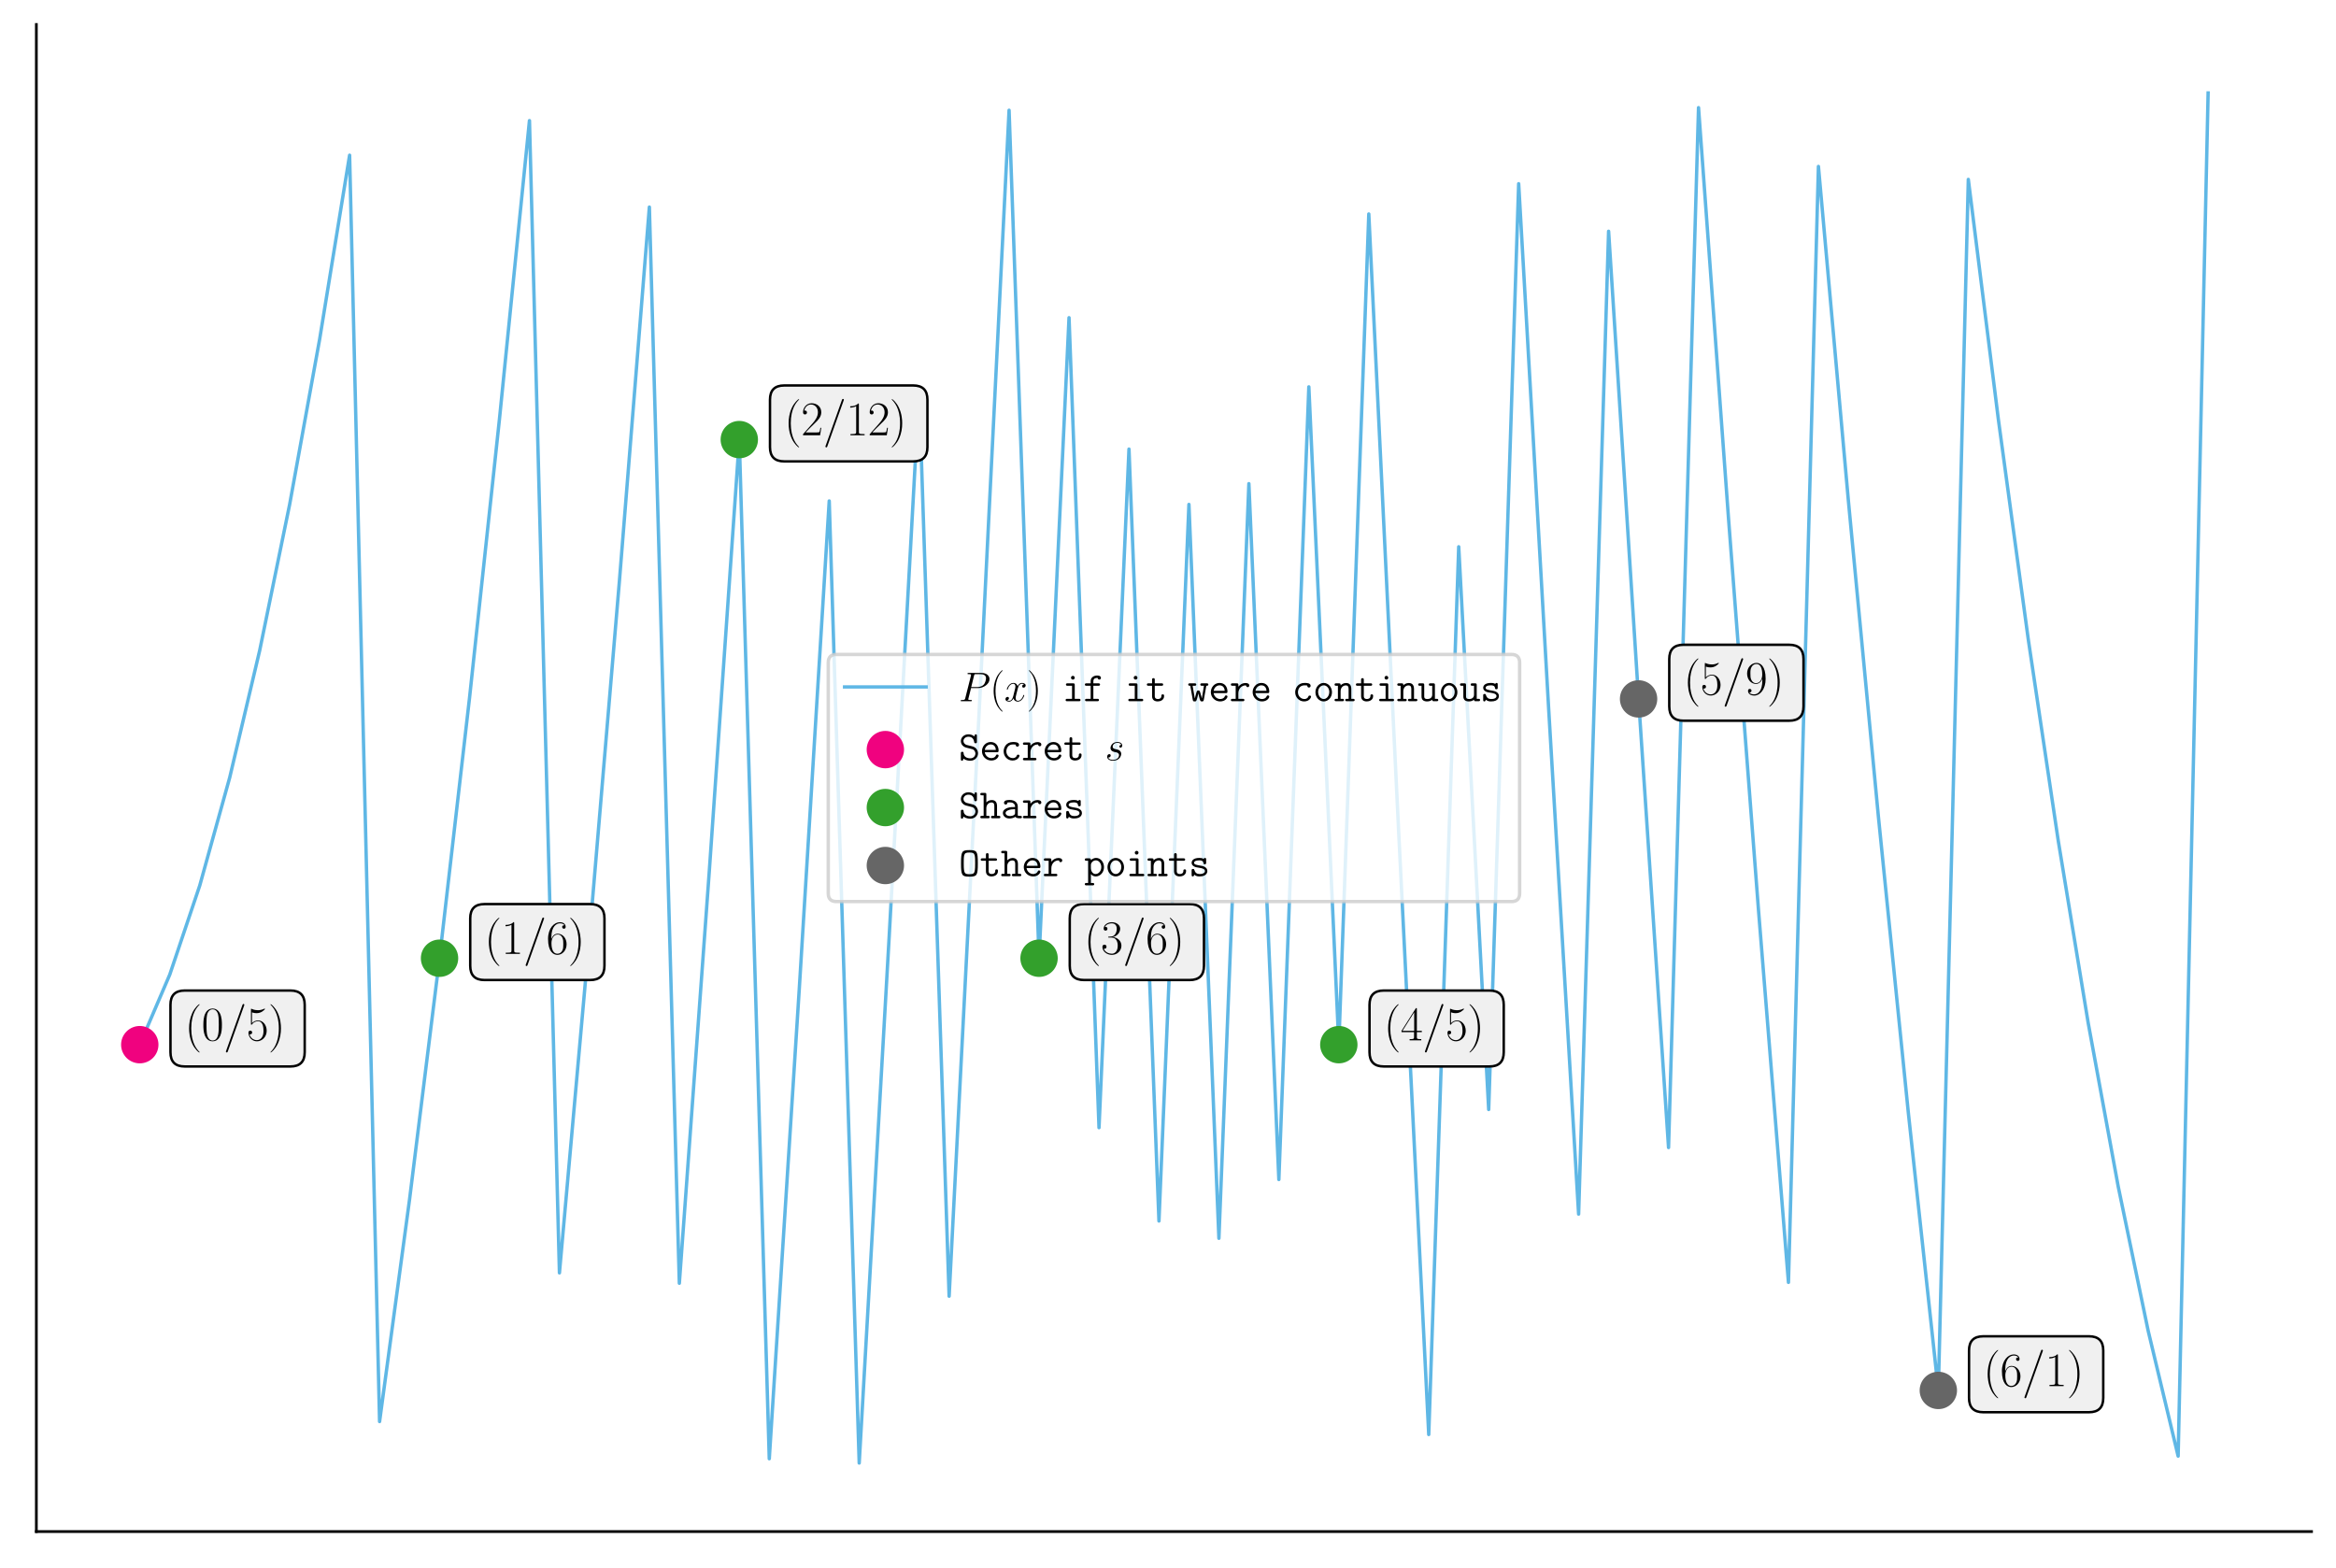 <?xml version="1.0" encoding="utf-8" standalone="no"?>
<!DOCTYPE svg PUBLIC "-//W3C//DTD SVG 1.1//EN"
  "http://www.w3.org/Graphics/SVG/1.1/DTD/svg11.dtd">
<svg height="461.42pt" version="1.1" viewBox="0 0 687.5 461.42" width="687.5pt" xmlns="http://www.w3.org/2000/svg" xmlns:xlink="http://www.w3.org/1999/xlink">
 <defs>
  <style type="text/css">*{stroke-linecap:butt;stroke-linejoin:round;}</style>
 </defs>
 <g id="figure_1">
  <g id="patch_1">
   <path d="M 0 461.42 
L 687.5 461.42 
L 687.5 0 
L 0 0 
z
" style="fill:#ffffff;"/>
  </g>
  <g id="axes_1">
   <g id="patch_2">
    <path d="M 10.7 450.72 
L 680.3 450.72 
L 680.3 7.2 
L 10.7 7.2 
z
" style="fill:#ffffff;"/>
   </g>
   <g id="line2d_1">
    <path clip-path="url(#pa3c0cb3173)" d="M 41.136 307.438 
L 49.958 286.833 
L 58.781 260.631 
L 67.603 228.833 
L 76.425 191.438 
L 85.247 148.447 
L 94.069 99.86 
L 102.891 45.676 
L 111.713 418.35 
L 120.536 352.973 
L 129.358 281.999 
L 138.18 205.429 
L 147.002 123.263 
L 155.824 35.5 
L 164.646 374.595 
L 173.468 275.64 
L 182.291 171.087 
L 191.113 60.939 
L 199.935 377.648 
L 208.757 256.306 
L 217.579 129.368 
L 226.401 429.288 
L 235.223 291.157 
L 244.045 147.43 
L 252.868 430.56 
L 261.69 275.64 
L 270.512 115.123 
L 279.334 381.464 
L 288.156 209.754 
L 296.978 32.448 
L 305.8 281.999 
L 314.623 93.5 
L 323.445 331.859 
L 332.267 132.167 
L 341.089 359.332 
L 349.911 148.447 
L 358.733 364.42 
L 367.555 142.342 
L 376.377 347.122 
L 385.2 113.851 
L 394.022 307.438 
L 402.844 62.974 
L 411.666 245.368 
L 420.488 422.165 
L 429.31 160.912 
L 438.132 326.517 
L 446.955 54.07 
L 455.777 208.482 
L 464.599 357.297 
L 473.421 68.062 
L 482.243 205.684 
L 491.065 337.71 
L 499.887 31.685 
L 508.709 152.517 
L 517.532 267.754 
L 526.354 377.394 
L 535.176 48.983 
L 543.998 147.43 
L 552.82 240.28 
L 561.642 327.534 
L 570.464 409.192 
L 579.287 52.798 
L 588.109 123.263 
L 596.931 188.131 
L 605.753 247.403 
L 614.575 301.078 
L 623.397 349.157 
L 632.219 391.639 
L 641.042 428.525 
L 649.864 27.36 
" style="fill:none;stroke:#5fb7e5;stroke-linecap:square;"/>
   </g>
   <g id="PathCollection_1">
    <defs>
     <path d="M 0 5 
C 1.326 5 2.598 4.473 3.536 3.536 
C 4.473 2.598 5 1.326 5 0 
C 5 -1.326 4.473 -2.598 3.536 -3.536 
C 2.598 -4.473 1.326 -5 0 -5 
C -1.326 -5 -2.598 -4.473 -3.536 -3.536 
C -4.473 -2.598 -5 -1.326 -5 0 
C -5 1.326 -4.473 2.598 -3.536 3.536 
C -2.598 4.473 -1.326 5 0 5 
z
" id="ma6eb4cbd48" style="stroke:#f0027f;"/>
    </defs>
    <g clip-path="url(#pa3c0cb3173)">
     <use style="fill:#f0027f;stroke:#f0027f;" x="41.136" xlink:href="#ma6eb4cbd48" y="307.438"/>
    </g>
   </g>
   <g id="PathCollection_2">
    <defs>
     <path d="M 0 5 
C 1.326 5 2.598 4.473 3.536 3.536 
C 4.473 2.598 5 1.326 5 -0 
C 5 -1.326 4.473 -2.598 3.536 -3.536 
C 2.598 -4.473 1.326 -5 0 -5 
C -1.326 -5 -2.598 -4.473 -3.536 -3.536 
C -4.473 -2.598 -5 -1.326 -5 0 
C -5 1.326 -4.473 2.598 -3.536 3.536 
C -2.598 4.473 -1.326 5 0 5 
z
" id="C0_0_cb211b935e"/>
    </defs>
    <g clip-path="url(#pa3c0cb3173)">
     <use style="fill:#33a02c;stroke:#33a02c;" x="129.358" xlink:href="#C0_0_cb211b935e" y="281.999"/>
    </g>
    <g clip-path="url(#pa3c0cb3173)">
     <use style="fill:#33a02c;stroke:#33a02c;" x="217.579" xlink:href="#C0_0_cb211b935e" y="129.368"/>
    </g>
    <g clip-path="url(#pa3c0cb3173)">
     <use style="fill:#33a02c;stroke:#33a02c;" x="305.8" xlink:href="#C0_0_cb211b935e" y="281.999"/>
    </g>
    <g clip-path="url(#pa3c0cb3173)">
     <use style="fill:#33a02c;stroke:#33a02c;" x="394.022" xlink:href="#C0_0_cb211b935e" y="307.438"/>
    </g>
    <g clip-path="url(#pa3c0cb3173)">
     <use style="fill:#666666;stroke:#666666;" x="482.243" xlink:href="#C0_0_cb211b935e" y="205.684"/>
    </g>
   </g>
   <g id="PathCollection_3">
    <defs>
     <path d="M 0 5 
C 1.326 5 2.598 4.473 3.536 3.536 
C 4.473 2.598 5 1.326 5 0 
C 5 -1.326 4.473 -2.598 3.536 -3.536 
C 2.598 -4.473 1.326 -5 0 -5 
C -1.326 -5 -2.598 -4.473 -3.536 -3.536 
C -4.473 -2.598 -5 -1.326 -5 0 
C -5 1.326 -4.473 2.598 -3.536 3.536 
C -2.598 4.473 -1.326 5 0 5 
z
" id="mb3e8ec9482" style="stroke:#666666;"/>
    </defs>
    <g clip-path="url(#pa3c0cb3173)">
     <use style="fill:#666666;stroke:#666666;" x="570.464" xlink:href="#mb3e8ec9482" y="409.192"/>
    </g>
   </g>
   <g id="patch_3">
    <path d="M 10.7 450.72 
L 10.7 7.2 
" style="fill:none;stroke:#000000;stroke-linecap:square;stroke-linejoin:miter;stroke-width:0.8;"/>
   </g>
   <g id="patch_4">
    <path d="M 10.7 450.72 
L 680.3 450.72 
" style="fill:none;stroke:#000000;stroke-linecap:square;stroke-linejoin:miter;stroke-width:0.8;"/>
   </g>
   <g id="text_1">
    <g id="patch_5">
     <path d="M 54.37 313.853 
L 85.477 313.853 
Q 89.677 313.853 89.677 309.653 
L 89.677 295.705 
Q 89.677 291.505 85.477 291.505 
L 54.37 291.505 
Q 50.17 291.505 50.17 295.705 
L 50.17 309.653 
Q 50.17 313.853 54.37 313.853 
z
" style="fill:#f0f0f0;stroke:#000000;stroke-linejoin:miter;stroke-width:0.72;"/>
    </g>
    <!-- $(0/5)$ -->
    <g transform="translate(54.37 306.166)scale(0.14 -0.14)">
     <defs>
      <path d="M 1958 -1561 
C 1958 -1555 1958 -1542 1939 -1523 
C 1645 -1224 858 -407 858 1581 
C 858 3569 1632 4379 1946 4697 
C 1946 4704 1958 4717 1958 4736 
C 1958 4755 1939 4768 1914 4768 
C 1843 4768 1299 4296 986 3594 
C 666 2887 576 2199 576 1588 
C 576 1128 621 351 1005 -471 
C 1312 -1135 1837 -1600 1914 -1600 
C 1946 -1600 1958 -1587 1958 -1561 
z
" id="CMR17-28" transform="scale(0.016)"/>
      <path d="M 2688 2025 
C 2688 2416 2682 3080 2413 3591 
C 2176 4039 1798 4198 1466 4198 
C 1158 4198 768 4058 525 3597 
C 269 3118 243 2524 243 2025 
C 243 1661 250 1106 448 619 
C 723 -39 1216 -128 1466 -128 
C 1760 -128 2208 -7 2470 600 
C 2662 1042 2688 1559 2688 2025 
z
M 1466 -26 
C 1056 -26 813 325 723 812 
C 653 1188 653 1738 653 2096 
C 653 2588 653 2997 736 3387 
C 858 3929 1216 4096 1466 4096 
C 1728 4096 2067 3923 2189 3400 
C 2272 3036 2278 2607 2278 2096 
C 2278 1680 2278 1169 2202 792 
C 2067 95 1690 -26 1466 -26 
z
" id="CMR17-30" transform="scale(0.016)"/>
      <path d="M 2746 4562 
C 2746 4569 2784 4666 2784 4678 
C 2784 4755 2720 4800 2669 4800 
C 2637 4800 2579 4800 2528 4659 
L 384 -1363 
C 384 -1370 346 -1465 346 -1478 
C 346 -1555 410 -1600 461 -1600 
C 499 -1600 557 -1593 602 -1459 
L 2746 4562 
z
" id="CMMI12-3d" transform="scale(0.016)"/>
      <path d="M 730 3692 
C 794 3666 1056 3584 1325 3584 
C 1920 3584 2246 3911 2432 4100 
C 2432 4157 2432 4192 2394 4192 
C 2387 4192 2374 4192 2323 4163 
C 2099 4058 1837 3973 1517 3973 
C 1325 3973 1037 3999 723 4139 
C 653 4171 640 4171 634 4171 
C 602 4171 595 4164 595 4037 
L 595 2203 
C 595 2089 595 2057 659 2057 
C 691 2057 704 2070 736 2114 
C 941 2401 1222 2522 1542 2522 
C 1766 2522 2246 2382 2246 1289 
C 2246 1085 2246 715 2054 421 
C 1894 159 1645 25 1370 25 
C 947 25 518 320 403 814 
C 429 807 480 795 506 795 
C 589 795 749 840 749 1038 
C 749 1210 627 1280 506 1280 
C 358 1280 262 1190 262 1011 
C 262 454 704 -128 1382 -128 
C 2042 -128 2669 440 2669 1264 
C 2669 2030 2170 2624 1549 2624 
C 1222 2624 947 2503 730 2274 
L 730 3692 
z
" id="CMR17-35" transform="scale(0.016)"/>
      <path d="M 1683 1581 
C 1683 2040 1638 2817 1254 3639 
C 947 4303 422 4768 346 4768 
C 326 4768 301 4761 301 4729 
C 301 4717 307 4710 314 4697 
C 621 4378 1402 3568 1402 1584 
C 1402 -407 627 -1217 314 -1537 
C 307 -1549 301 -1556 301 -1568 
C 301 -1600 326 -1600 346 -1600 
C 416 -1600 960 -1128 1274 -426 
C 1594 281 1683 969 1683 1581 
z
" id="CMR17-29" transform="scale(0.016)"/>
     </defs>
     <use transform="scale(0.996)" xlink:href="#CMR17-28"/>
     <use transform="translate(35.281 0)scale(0.996)" xlink:href="#CMR17-30"/>
     <use transform="translate(80.971 0)scale(0.996)" xlink:href="#CMMI12-3d"/>
     <use transform="translate(129.746 0)scale(0.996)" xlink:href="#CMR17-35"/>
     <use transform="translate(175.437 0)scale(0.996)" xlink:href="#CMR17-29"/>
    </g>
   </g>
   <g id="text_2">
    <g id="patch_6">
     <path d="M 142.591 288.414 
L 173.698 288.414 
Q 177.898 288.414 177.898 284.214 
L 177.898 270.267 
Q 177.898 266.067 173.698 266.067 
L 142.591 266.067 
Q 138.391 266.067 138.391 270.267 
L 138.391 284.214 
Q 138.391 288.414 142.591 288.414 
z
" style="fill:#f0f0f0;stroke:#000000;stroke-linejoin:miter;stroke-width:0.72;"/>
    </g>
    <!-- $(1/6)$ -->
    <g transform="translate(142.591 280.727)scale(0.14 -0.14)">
     <defs>
      <path d="M 1702 4058 
C 1702 4192 1696 4192 1606 4192 
C 1357 3916 979 3827 621 3827 
C 602 3827 570 3827 563 3808 
C 557 3795 557 3782 557 3648 
C 755 3648 1088 3686 1344 3839 
L 1344 461 
C 1344 236 1331 160 781 160 
L 589 160 
L 589 0 
C 896 0 1216 0 1523 0 
C 1830 0 2150 0 2458 0 
L 2458 160 
L 2266 160 
C 1715 160 1702 230 1702 458 
L 1702 4058 
z
" id="CMR17-31" transform="scale(0.016)"/>
      <path d="M 678 2176 
C 678 3690 1395 4032 1811 4032 
C 1946 4032 2272 4009 2400 3776 
C 2298 3776 2106 3776 2106 3553 
C 2106 3381 2246 3323 2336 3323 
C 2394 3323 2566 3348 2566 3560 
C 2566 3954 2246 4179 1805 4179 
C 1043 4179 243 3390 243 1984 
C 243 253 966 -128 1478 -128 
C 2099 -128 2688 427 2688 1283 
C 2688 2081 2170 2662 1517 2662 
C 1126 2662 838 2407 678 1960 
L 678 2176 
z
M 1478 25 
C 691 25 691 1200 691 1436 
C 691 1896 909 2560 1504 2560 
C 1613 2560 1926 2560 2138 2120 
C 2253 1870 2253 1609 2253 1289 
C 2253 944 2253 690 2118 434 
C 1978 171 1773 25 1478 25 
z
" id="CMR17-36" transform="scale(0.016)"/>
     </defs>
     <use transform="scale(0.996)" xlink:href="#CMR17-28"/>
     <use transform="translate(35.281 0)scale(0.996)" xlink:href="#CMR17-31"/>
     <use transform="translate(80.971 0)scale(0.996)" xlink:href="#CMMI12-3d"/>
     <use transform="translate(129.746 0)scale(0.996)" xlink:href="#CMR17-36"/>
     <use transform="translate(175.437 0)scale(0.996)" xlink:href="#CMR17-29"/>
    </g>
   </g>
   <g id="text_3">
    <g id="patch_7">
     <path d="M 230.812 135.783 
L 268.748 135.783 
Q 272.948 135.783 272.948 131.583 
L 272.948 117.636 
Q 272.948 113.436 268.748 113.436 
L 230.812 113.436 
Q 226.612 113.436 226.612 117.636 
L 226.612 131.583 
Q 226.612 135.783 230.812 135.783 
z
" style="fill:#f0f0f0;stroke:#000000;stroke-linejoin:miter;stroke-width:0.72;"/>
    </g>
    <!-- $(2/12)$ -->
    <g transform="translate(230.812 128.096)scale(0.14 -0.14)">
     <defs>
      <path d="M 2669 989 
L 2554 989 
C 2490 536 2438 459 2413 420 
C 2381 369 1920 369 1830 369 
L 602 369 
C 832 619 1280 1072 1824 1597 
C 2214 1967 2669 2402 2669 3035 
C 2669 3790 2067 4224 1395 4224 
C 691 4224 262 3604 262 3030 
C 262 2780 448 2748 525 2748 
C 589 2748 781 2787 781 3010 
C 781 3207 614 3264 525 3264 
C 486 3264 448 3258 422 3245 
C 544 3790 915 4058 1306 4058 
C 1862 4058 2227 3617 2227 3035 
C 2227 2479 1901 2000 1536 1584 
L 262 146 
L 262 0 
L 2515 0 
L 2669 989 
z
" id="CMR17-32" transform="scale(0.016)"/>
     </defs>
     <use transform="scale(0.996)" xlink:href="#CMR17-28"/>
     <use transform="translate(35.281 0)scale(0.996)" xlink:href="#CMR17-32"/>
     <use transform="translate(80.971 0)scale(0.996)" xlink:href="#CMMI12-3d"/>
     <use transform="translate(129.746 0)scale(0.996)" xlink:href="#CMR17-31"/>
     <use transform="translate(175.437 0)scale(0.996)" xlink:href="#CMR17-32"/>
     <use transform="translate(221.127 0)scale(0.996)" xlink:href="#CMR17-29"/>
    </g>
   </g>
   <g id="text_4">
    <g id="patch_8">
     <path d="M 319.034 288.414 
L 350.141 288.414 
Q 354.341 288.414 354.341 284.214 
L 354.341 270.267 
Q 354.341 266.067 350.141 266.067 
L 319.034 266.067 
Q 314.834 266.067 314.834 270.267 
L 314.834 284.214 
Q 314.834 288.414 319.034 288.414 
z
" style="fill:#f0f0f0;stroke:#000000;stroke-linejoin:miter;stroke-width:0.72;"/>
    </g>
    <!-- $(3/6)$ -->
    <g transform="translate(319.034 280.727)scale(0.14 -0.14)">
     <defs>
      <path d="M 1414 2157 
C 1984 2157 2234 1662 2234 1090 
C 2234 320 1824 25 1453 25 
C 1114 25 563 194 390 693 
C 422 680 454 680 486 680 
C 640 680 755 782 755 948 
C 755 1133 614 1216 486 1216 
C 378 1216 211 1165 211 926 
C 211 335 787 -128 1466 -128 
C 2176 -128 2720 430 2720 1085 
C 2720 1707 2208 2157 1600 2227 
C 2086 2328 2554 2756 2554 3329 
C 2554 3820 2048 4179 1472 4179 
C 890 4179 378 3829 378 3329 
C 378 3110 544 3072 627 3072 
C 762 3072 877 3155 877 3321 
C 877 3486 762 3569 627 3569 
C 602 3569 570 3569 544 3557 
C 730 3959 1235 4032 1459 4032 
C 1683 4032 2106 3925 2106 3320 
C 2106 3143 2080 2828 1862 2550 
C 1670 2304 1453 2304 1242 2284 
C 1210 2284 1062 2269 1037 2269 
C 992 2263 966 2257 966 2208 
C 966 2163 973 2157 1101 2157 
L 1414 2157 
z
" id="CMR17-33" transform="scale(0.016)"/>
     </defs>
     <use transform="scale(0.996)" xlink:href="#CMR17-28"/>
     <use transform="translate(35.281 0)scale(0.996)" xlink:href="#CMR17-33"/>
     <use transform="translate(80.971 0)scale(0.996)" xlink:href="#CMMI12-3d"/>
     <use transform="translate(129.746 0)scale(0.996)" xlink:href="#CMR17-36"/>
     <use transform="translate(175.437 0)scale(0.996)" xlink:href="#CMR17-29"/>
    </g>
   </g>
   <g id="text_5">
    <g id="patch_9">
     <path d="M 407.255 313.853 
L 438.363 313.853 
Q 442.562 313.853 442.562 309.653 
L 442.562 295.705 
Q 442.562 291.505 438.363 291.505 
L 407.255 291.505 
Q 403.055 291.505 403.055 295.705 
L 403.055 309.653 
Q 403.055 313.853 407.255 313.853 
z
" style="fill:#f0f0f0;stroke:#000000;stroke-linejoin:miter;stroke-width:0.72;"/>
    </g>
    <!-- $(4/5)$ -->
    <g transform="translate(407.255 306.166)scale(0.14 -0.14)">
     <defs>
      <path d="M 2150 4122 
C 2150 4256 2144 4256 2029 4256 
L 128 1254 
L 128 1088 
L 1779 1088 
L 1779 457 
C 1779 224 1766 160 1318 160 
L 1197 160 
L 1197 0 
C 1402 0 1747 0 1965 0 
C 2182 0 2528 0 2733 0 
L 2733 160 
L 2611 160 
C 2163 160 2150 224 2150 457 
L 2150 1088 
L 2803 1088 
L 2803 1254 
L 2150 1254 
L 2150 4122 
z
M 1798 3703 
L 1798 1254 
L 256 1254 
L 1798 3703 
z
" id="CMR17-34" transform="scale(0.016)"/>
     </defs>
     <use transform="scale(0.996)" xlink:href="#CMR17-28"/>
     <use transform="translate(35.281 0)scale(0.996)" xlink:href="#CMR17-34"/>
     <use transform="translate(80.971 0)scale(0.996)" xlink:href="#CMMI12-3d"/>
     <use transform="translate(129.746 0)scale(0.996)" xlink:href="#CMR17-35"/>
     <use transform="translate(175.437 0)scale(0.996)" xlink:href="#CMR17-29"/>
    </g>
   </g>
   <g id="text_6">
    <g id="patch_10">
     <path d="M 495.476 212.099 
L 526.584 212.099 
Q 530.784 212.099 530.784 207.899 
L 530.784 193.951 
Q 530.784 189.751 526.584 189.751 
L 495.476 189.751 
Q 491.276 189.751 491.276 193.951 
L 491.276 207.899 
Q 491.276 212.099 495.476 212.099 
z
" style="fill:#f0f0f0;stroke:#000000;stroke-linejoin:miter;stroke-width:0.72;"/>
    </g>
    <!-- $(5/9)$ -->
    <g transform="translate(495.476 204.412)scale(0.14 -0.14)">
     <defs>
      <path d="M 2253 1864 
C 2253 464 1670 31 1190 31 
C 1043 31 685 31 538 294 
C 704 268 826 357 826 518 
C 826 692 685 749 595 749 
C 538 749 365 723 365 506 
C 365 71 742 -128 1203 -128 
C 1939 -128 2688 674 2688 2073 
C 2688 3817 1971 4179 1485 4179 
C 851 4179 243 3628 243 2778 
C 243 1991 762 1408 1414 1408 
C 1952 1408 2189 1903 2253 2112 
L 2253 1864 
z
M 1427 1510 
C 1254 1510 1011 1542 813 1922 
C 678 2169 678 2461 678 2771 
C 678 3146 678 3405 858 3684 
C 947 3817 1114 4032 1485 4032 
C 2240 4032 2240 2885 2240 2632 
C 2240 2182 2035 1510 1427 1510 
z
" id="CMR17-39" transform="scale(0.016)"/>
     </defs>
     <use transform="scale(0.996)" xlink:href="#CMR17-28"/>
     <use transform="translate(35.281 0)scale(0.996)" xlink:href="#CMR17-35"/>
     <use transform="translate(80.971 0)scale(0.996)" xlink:href="#CMMI12-3d"/>
     <use transform="translate(129.746 0)scale(0.996)" xlink:href="#CMR17-39"/>
     <use transform="translate(175.437 0)scale(0.996)" xlink:href="#CMR17-29"/>
    </g>
   </g>
   <g id="text_7">
    <g id="patch_11">
     <path d="M 583.698 415.607 
L 614.805 415.607 
Q 619.005 415.607 619.005 411.407 
L 619.005 397.459 
Q 619.005 393.259 614.805 393.259 
L 583.698 393.259 
Q 579.498 393.259 579.498 397.459 
L 579.498 411.407 
Q 579.498 415.607 583.698 415.607 
z
" style="fill:#f0f0f0;stroke:#000000;stroke-linejoin:miter;stroke-width:0.72;"/>
    </g>
    <!-- $(6/1)$ -->
    <g transform="translate(583.698 407.92)scale(0.14 -0.14)">
     <use transform="scale(0.996)" xlink:href="#CMR17-28"/>
     <use transform="translate(35.281 0)scale(0.996)" xlink:href="#CMR17-36"/>
     <use transform="translate(80.971 0)scale(0.996)" xlink:href="#CMMI12-3d"/>
     <use transform="translate(129.746 0)scale(0.996)" xlink:href="#CMR17-31"/>
     <use transform="translate(175.437 0)scale(0.996)" xlink:href="#CMR17-29"/>
    </g>
   </g>
   <g id="legend_1">
    <g id="patch_12">
     <path d="M 246.165 265.323 
L 444.835 265.323 
Q 447.235 265.323 447.235 262.923 
L 447.235 194.997 
Q 447.235 192.597 444.835 192.597 
L 246.165 192.597 
Q 243.765 192.597 243.765 194.997 
L 243.765 262.923 
Q 243.765 265.323 246.165 265.323 
z
" style="fill:#ffffff;opacity:0.8;stroke:#cccccc;stroke-linejoin:miter;"/>
    </g>
    <g id="line2d_2">
     <path d="M 248.565 202.164 
L 272.565 202.164 
" style="fill:none;stroke:#5fb7e5;stroke-linecap:square;"/>
    </g>
    <g id="line2d_3"/>
    <g id="text_8">
     <!-- $P(x)$ if it were continuous -->
     <g transform="translate(282.165 206.364)scale(0.12 -0.12)">
      <defs>
       <path d="M 1894 2023 
L 2970 2023 
C 3853 2023 4736 2673 4736 3401 
C 4736 3898 4314 4352 3507 4352 
L 1530 4352 
C 1408 4352 1350 4352 1350 4231 
C 1350 4167 1408 4167 1504 4167 
C 1894 4167 1894 4116 1894 4046 
C 1894 4034 1894 3995 1869 3899 
L 1005 472 
C 947 249 934 185 486 185 
C 365 185 301 185 301 70 
C 301 0 358 0 397 0 
C 518 0 646 0 768 0 
L 1517 0 
C 1638 0 1773 0 1894 0 
C 1946 0 2016 0 2016 121 
C 2016 185 1958 185 1862 185 
C 1478 185 1472 230 1472 293 
C 1472 325 1478 369 1485 401 
L 1894 2023 
z
M 2355 3930 
C 2413 4167 2438 4167 2688 4167 
L 3322 4167 
C 3802 4167 4198 4013 4198 3535 
C 4198 3369 4115 2827 3821 2534 
C 3712 2419 3405 2176 2822 2176 
L 1920 2176 
L 2355 3930 
z
" id="CMMI12-50" transform="scale(0.016)"/>
       <path d="M 3034 2606 
C 2829 2567 2752 2414 2752 2293 
C 2752 2139 2874 2088 2963 2088 
C 3155 2088 3290 2254 3290 2427 
C 3290 2695 2982 2816 2714 2816 
C 2323 2816 2106 2433 2048 2312 
C 1901 2816 1504 2816 1389 2816 
C 736 2816 390 1980 390 1839 
C 390 1814 416 1782 461 1782 
C 512 1782 525 1820 538 1846 
C 755 2555 1184 2689 1370 2689 
C 1658 2689 1715 2420 1715 2267 
C 1715 2127 1677 1980 1600 1673 
L 1382 798 
C 1286 415 1101 64 762 64 
C 730 64 570 64 435 147 
C 666 192 717 383 717 460 
C 717 588 621 664 499 664 
C 346 664 179 530 179 326 
C 179 57 480 -64 755 -64 
C 1062 -64 1280 179 1414 441 
C 1517 64 1837 -64 2074 -64 
C 2726 -64 3072 773 3072 913 
C 3072 945 3046 971 3008 971 
C 2950 971 2944 939 2925 888 
C 2752 326 2381 64 2093 64 
C 1869 64 1747 230 1747 492 
C 1747 632 1773 734 1875 1156 
L 2099 2024 
C 2195 2408 2413 2689 2707 2689 
C 2720 2689 2899 2689 3034 2606 
z
" id="CMMI12-78" transform="scale(0.016)"/>
       <path d="M 1933 3616 
C 1933 3776 1805 3904 1645 3904 
C 1485 3904 1357 3776 1357 3616 
C 1357 3456 1485 3328 1645 3328 
C 1805 3328 1933 3456 1933 3616 
z
M 832 2752 
C 742 2752 576 2752 576 2567 
C 576 2381 742 2381 832 2381 
L 1517 2381 
L 1517 371 
L 787 371 
C 698 371 525 371 525 186 
C 525 0 698 0 787 0 
L 2566 0 
C 2656 0 2822 0 2822 186 
C 2822 371 2656 371 2566 371 
L 1933 371 
L 1933 2491 
C 1933 2688 1894 2752 1677 2752 
L 832 2752 
z
" id="CMTT12-69" transform="scale(0.016)"/>
       <path d="M 1581 2381 
L 2355 2381 
C 2445 2381 2611 2381 2611 2567 
C 2611 2752 2445 2752 2355 2752 
L 1581 2752 
L 1581 3077 
C 1581 3584 2029 3584 2234 3584 
C 2234 3571 2285 3330 2496 3330 
C 2598 3330 2746 3407 2746 3588 
C 2746 3955 2259 3955 2163 3955 
C 1677 3955 1165 3677 1165 3101 
L 1165 2752 
L 531 2752 
C 442 2752 269 2752 269 2567 
C 269 2381 435 2381 525 2381 
L 1165 2381 
L 1165 371 
L 557 371 
C 467 371 301 371 301 186 
C 301 0 467 0 557 0 
L 2189 0 
C 2278 0 2445 0 2445 186 
C 2445 371 2278 371 2189 371 
L 1581 371 
L 1581 2381 
z
" id="CMTT12-66" transform="scale(0.016)"/>
       <path d="M 1382 2381 
L 2419 2381 
C 2509 2381 2675 2381 2675 2567 
C 2675 2752 2509 2752 2419 2752 
L 1382 2752 
L 1382 3285 
C 1382 3402 1382 3552 1178 3552 
C 966 3552 966 3402 966 3285 
L 966 2752 
L 422 2752 
C 333 2752 160 2752 160 2567 
C 160 2381 326 2381 416 2381 
L 966 2381 
L 966 776 
C 966 184 1376 -32 1837 -32 
C 2182 -32 2816 139 2816 790 
C 2816 918 2816 1058 2605 1058 
C 2400 1058 2400 918 2400 785 
C 2394 403 2029 339 1882 339 
C 1382 339 1382 657 1382 809 
L 1382 2381 
z
" id="CMTT12-74" transform="scale(0.016)"/>
       <path d="M 2880 2381 
C 3034 2381 3194 2381 3194 2567 
C 3194 2752 3021 2752 2931 2752 
L 2214 2752 
C 2125 2752 1952 2752 1952 2567 
C 1952 2381 2125 2381 2214 2381 
L 2515 2381 
L 2195 434 
L 2189 434 
C 2163 601 2061 958 1997 1162 
C 1882 1577 1862 1654 1651 1654 
C 1446 1654 1421 1577 1306 1168 
C 1178 734 1133 549 1114 434 
L 1107 434 
L 774 2381 
L 1075 2381 
C 1165 2381 1338 2381 1338 2567 
C 1338 2752 1165 2752 1075 2752 
L 358 2752 
C 269 2752 96 2752 96 2567 
C 96 2381 256 2381 410 2381 
L 794 210 
C 832 -13 934 -32 1082 -32 
C 1331 -32 1344 19 1472 460 
C 1530 683 1632 1034 1651 1207 
L 1658 1207 
C 1664 1123 1696 945 1830 453 
C 1958 26 1971 -32 2214 -32 
C 2323 -32 2451 -32 2496 204 
L 2880 2381 
z
" id="CMTT12-77" transform="scale(0.016)"/>
       <path d="M 2662 1248 
C 2797 1248 2918 1248 2918 1482 
C 2918 2221 2496 2816 1696 2816 
C 954 2816 358 2177 358 1398 
C 358 594 1005 -32 1792 -32 
C 2618 -32 2918 541 2918 709 
C 2918 748 2906 891 2707 891 
C 2586 891 2547 845 2509 748 
C 2349 371 1933 339 1811 339 
C 1280 339 858 748 787 1248 
L 2662 1248 
z
M 794 1600 
C 877 2132 1293 2445 1696 2445 
C 2336 2445 2470 1913 2496 1600 
L 794 1600 
z
" id="CMTT12-65" transform="scale(0.016)"/>
       <path d="M 1382 1212 
C 1382 1976 1920 2432 2464 2432 
C 2496 2432 2534 2432 2566 2425 
C 2586 2185 2765 2165 2810 2165 
C 2957 2165 3059 2275 3059 2418 
C 3059 2698 2790 2803 2470 2803 
C 2042 2803 1677 2607 1382 2241 
L 1382 2491 
C 1382 2688 1344 2752 1126 2752 
L 480 2752 
C 390 2752 224 2752 224 2567 
C 224 2381 390 2381 480 2381 
L 966 2381 
L 966 371 
L 480 371 
C 390 371 224 371 224 186 
C 224 0 390 0 480 0 
L 2054 0 
C 2144 0 2310 0 2310 186 
C 2310 371 2144 371 2054 371 
L 1382 371 
L 1382 1212 
z
" id="CMTT12-72" transform="scale(0.016)"/>
       <path d="M 2918 702 
C 2918 868 2758 868 2707 868 
C 2560 868 2534 817 2502 728 
C 2362 377 2048 339 1894 339 
C 1350 339 890 792 890 1385 
C 890 1711 1075 2445 1914 2445 
C 2086 2445 2221 2432 2278 2426 
C 2323 2413 2330 2405 2330 2373 
C 2349 2107 2547 2107 2586 2107 
C 2726 2107 2848 2203 2848 2375 
C 2848 2816 2202 2816 1920 2816 
C 826 2816 474 1922 474 1385 
C 474 607 1069 -32 1837 -32 
C 2694 -32 2918 600 2918 702 
z
" id="CMTT12-63" transform="scale(0.016)"/>
       <path d="M 2918 1385 
C 2918 2183 2336 2816 1645 2816 
C 954 2816 371 2183 371 1385 
C 371 581 960 -32 1645 -32 
C 2330 -32 2918 581 2918 1385 
z
M 1645 339 
C 1184 339 787 824 787 1430 
C 787 2023 1197 2445 1645 2445 
C 2093 2445 2502 2023 2502 1430 
C 2502 818 2106 339 1645 339 
z
" id="CMTT12-6f" transform="scale(0.016)"/>
       <path d="M 2675 1879 
C 2675 2507 2381 2803 1856 2803 
C 1421 2803 1139 2560 1030 2438 
C 1030 2666 1030 2752 774 2752 
L 352 2752 
C 262 2752 96 2752 96 2567 
C 96 2381 262 2381 352 2381 
L 614 2381 
L 614 371 
L 352 371 
C 262 371 96 371 96 186 
C 96 0 262 0 352 0 
L 1293 0 
C 1382 0 1549 0 1549 186 
C 1549 371 1382 371 1293 371 
L 1030 371 
L 1030 1533 
C 1030 2155 1466 2432 1811 2432 
C 2182 2432 2259 2219 2259 1854 
L 2259 371 
L 1997 371 
C 1907 371 1741 371 1741 186 
C 1741 0 1907 0 1997 0 
L 2938 0 
C 3027 0 3194 0 3194 186 
C 3194 371 3027 371 2938 371 
L 2675 371 
L 2675 1879 
z
" id="CMTT12-6e" transform="scale(0.016)"/>
       <path d="M 2675 2491 
C 2675 2688 2637 2752 2419 2752 
L 1997 2752 
C 1907 2752 1741 2752 1741 2567 
C 1741 2381 1907 2381 1997 2381 
L 2259 2381 
L 2259 1000 
C 2259 479 1824 339 1536 339 
C 1030 339 1030 568 1030 766 
L 1030 2491 
C 1030 2688 992 2752 774 2752 
L 352 2752 
C 262 2752 96 2752 96 2567 
C 96 2381 262 2381 352 2381 
L 614 2381 
L 614 732 
C 614 146 998 -32 1491 -32 
C 1882 -32 2125 127 2253 235 
C 2253 0 2406 0 2515 0 
L 2938 0 
C 3027 0 3194 0 3194 186 
C 3194 371 3027 371 2938 371 
L 2675 371 
L 2675 2491 
z
" id="CMTT12-75" transform="scale(0.016)"/>
       <path d="M 2688 2573 
C 2688 2675 2688 2816 2509 2816 
C 2355 2816 2317 2669 2317 2662 
C 2061 2816 1766 2816 1638 2816 
C 595 2816 454 2286 454 2069 
C 454 1807 608 1629 826 1507 
C 1030 1392 1216 1361 1741 1278 
C 1990 1233 2502 1150 2502 799 
C 2502 562 2285 339 1690 339 
C 1280 339 1011 499 877 960 
C 845 1049 826 1120 666 1120 
C 454 1120 454 998 454 870 
L 454 211 
C 454 108 454 -32 634 -32 
C 710 -32 768 -32 864 230 
C 1158 -32 1491 -32 1690 -32 
C 2874 -32 2874 734 2874 798 
C 2874 1461 2080 1596 1773 1640 
C 1210 1736 826 1800 826 2068 
C 826 2241 1024 2445 1626 2445 
C 2234 2445 2259 2157 2272 1990 
C 2285 1862 2400 1843 2477 1843 
C 2688 1843 2688 1958 2688 2086 
L 2688 2573 
z
" id="CMTT12-73" transform="scale(0.016)"/>
      </defs>
      <use transform="scale(0.996)" xlink:href="#CMMI12-50"/>
      <use transform="translate(76.426 0)scale(0.996)" xlink:href="#CMR17-28"/>
      <use transform="translate(111.707 0)scale(0.996)" xlink:href="#CMMI12-78"/>
      <use transform="translate(167.141 0)scale(0.996)" xlink:href="#CMR17-29"/>
      <use transform="translate(253.688 0)scale(0.996)" xlink:href="#CMTT12-69"/>
      <use transform="translate(304.954 0)scale(0.996)" xlink:href="#CMTT12-66"/>
      <use transform="translate(407.486 0)scale(0.996)" xlink:href="#CMTT12-69"/>
      <use transform="translate(458.752 0)scale(0.996)" xlink:href="#CMTT12-74"/>
      <use transform="translate(561.284 0)scale(0.996)" xlink:href="#CMTT12-77"/>
      <use transform="translate(612.55 0)scale(0.996)" xlink:href="#CMTT12-65"/>
      <use transform="translate(663.816 0)scale(0.996)" xlink:href="#CMTT12-72"/>
      <use transform="translate(715.083 0)scale(0.996)" xlink:href="#CMTT12-65"/>
      <use transform="translate(817.615 0)scale(0.996)" xlink:href="#CMTT12-63"/>
      <use transform="translate(868.881 0)scale(0.996)" xlink:href="#CMTT12-6f"/>
      <use transform="translate(920.147 0)scale(0.996)" xlink:href="#CMTT12-6e"/>
      <use transform="translate(971.413 0)scale(0.996)" xlink:href="#CMTT12-74"/>
      <use transform="translate(1022.679 0)scale(0.996)" xlink:href="#CMTT12-69"/>
      <use transform="translate(1073.945 0)scale(0.996)" xlink:href="#CMTT12-6e"/>
      <use transform="translate(1125.211 0)scale(0.996)" xlink:href="#CMTT12-75"/>
      <use transform="translate(1176.478 0)scale(0.996)" xlink:href="#CMTT12-6f"/>
      <use transform="translate(1227.744 0)scale(0.996)" xlink:href="#CMTT12-75"/>
      <use transform="translate(1279.01 0)scale(0.996)" xlink:href="#CMTT12-73"/>
     </g>
    </g>
    <g id="PathCollection_4">
     <g>
      <use style="fill:#f0027f;stroke:#f0027f;" x="260.565" xlink:href="#ma6eb4cbd48" y="220.603"/>
     </g>
    </g>
    <g id="text_9">
     <!-- Secret $s$ -->
     <g transform="translate(282.165 223.753)scale(0.12 -0.12)">
      <defs>
       <path d="M 2797 3757 
C 2797 3859 2797 4000 2618 4000 
C 2483 4000 2470 3949 2394 3680 
C 2080 3955 1715 4000 1491 4000 
C 813 4000 326 3514 326 2951 
C 326 2573 550 2323 589 2285 
C 858 2016 966 1991 1638 1831 
C 2118 1722 2227 1696 2387 1517 
C 2502 1376 2566 1216 2566 1037 
C 2566 691 2291 307 1786 307 
C 1235 307 774 544 742 1107 
C 736 1203 730 1312 538 1312 
C 326 1312 326 1191 326 1063 
L 326 179 
C 326 77 326 -64 506 -64 
C 640 -64 653 -13 730 256 
C 1082 -19 1523 -64 1786 -64 
C 2509 -64 2963 493 2963 1063 
C 2963 1511 2688 1792 2669 1818 
C 2413 2080 2291 2106 1645 2259 
C 1498 2298 1248 2355 1197 2368 
C 934 2464 723 2688 723 2976 
C 723 3315 1043 3629 1485 3629 
C 1965 3629 2291 3373 2374 2829 
C 2394 2707 2406 2624 2586 2624 
C 2797 2624 2797 2739 2797 2867 
L 2797 3757 
z
" id="CMTT12-53" transform="scale(0.016)"/>
       <path d="M 1459 1280 
C 1568 1261 1741 1223 1779 1216 
C 1862 1192 2150 1090 2150 783 
C 2150 586 1971 70 1229 70 
C 1094 70 614 70 486 436 
C 742 404 870 603 870 745 
C 870 880 781 950 653 950 
C 512 950 326 841 326 552 
C 326 173 710 -64 1222 -64 
C 2195 -64 2483 651 2483 984 
C 2483 1079 2483 1258 2278 1462 
C 2118 1616 1965 1648 1619 1718 
C 1446 1756 1171 1814 1171 2101 
C 1171 2229 1286 2689 1894 2689 
C 2163 2689 2426 2589 2490 2368 
C 2208 2368 2195 2125 2195 2119 
C 2195 1984 2317 1946 2374 1946 
C 2464 1946 2643 2015 2643 2281 
C 2643 2545 2400 2816 1901 2816 
C 1062 2816 838 2160 838 1899 
C 838 1414 1312 1312 1459 1280 
z
" id="CMMI12-73" transform="scale(0.016)"/>
      </defs>
      <use transform="scale(0.996)" xlink:href="#CMTT12-53"/>
      <use transform="translate(51.266 0)scale(0.996)" xlink:href="#CMTT12-65"/>
      <use transform="translate(102.532 0)scale(0.996)" xlink:href="#CMTT12-63"/>
      <use transform="translate(153.798 0)scale(0.996)" xlink:href="#CMTT12-72"/>
      <use transform="translate(205.064 0)scale(0.996)" xlink:href="#CMTT12-65"/>
      <use transform="translate(256.331 0)scale(0.996)" xlink:href="#CMTT12-74"/>
      <use transform="translate(358.863 0)scale(0.996)" xlink:href="#CMMI12-73"/>
     </g>
    </g>
    <g id="PathCollection_5">
     <path d="M 260.565 242.659 
C 261.891 242.659 263.163 242.132 264.1 241.195 
C 265.038 240.257 265.565 238.985 265.565 237.659 
C 265.565 236.333 265.038 235.061 264.1 234.124 
C 263.163 233.186 261.891 232.659 260.565 232.659 
C 259.239 232.659 257.967 233.186 257.029 234.124 
C 256.092 235.061 255.565 236.333 255.565 237.659 
C 255.565 238.985 256.092 240.257 257.029 241.195 
C 257.967 242.132 259.239 242.659 260.565 242.659 
z
" style="fill:#33a02c;stroke:#33a02c;"/>
    </g>
    <g id="text_10">
     <!-- Shares -->
     <g transform="translate(282.165 240.809)scale(0.12 -0.12)">
      <defs>
       <path d="M 2675 1879 
C 2675 2507 2381 2803 1856 2803 
C 1421 2803 1139 2560 1030 2438 
L 1030 3644 
C 1030 3841 992 3904 774 3904 
L 352 3904 
C 262 3904 96 3904 96 3719 
C 96 3533 262 3533 352 3533 
L 614 3533 
L 614 371 
L 352 371 
C 262 371 96 371 96 186 
C 96 0 262 0 352 0 
L 1293 0 
C 1382 0 1549 0 1549 186 
C 1549 371 1382 371 1293 371 
L 1030 371 
L 1030 1533 
C 1030 2155 1466 2432 1811 2432 
C 2182 2432 2259 2219 2259 1854 
L 2259 371 
L 1997 371 
C 1907 371 1741 371 1741 186 
C 1741 0 1907 0 1997 0 
L 2938 0 
C 3027 0 3194 0 3194 186 
C 3194 371 3027 371 2938 371 
L 2675 371 
L 2675 1879 
z
" id="CMTT12-68" transform="scale(0.016)"/>
       <path d="M 2650 1816 
C 2650 2303 2285 2816 1421 2816 
C 1152 2816 531 2816 531 2380 
C 531 2210 653 2115 794 2115 
C 832 2115 1043 2115 1050 2388 
C 1050 2419 1056 2426 1190 2438 
C 1267 2445 1350 2445 1427 2445 
C 1574 2445 1792 2445 2003 2282 
C 2234 2100 2234 1916 2234 1728 
C 1856 1728 1485 1728 1088 1599 
C 768 1489 358 1256 358 816 
C 358 356 762 -32 1357 -32 
C 1562 -32 1958 0 2291 226 
C 2419 0 2739 0 2982 0 
C 3136 0 3290 0 3290 183 
C 3290 365 3123 365 3034 365 
C 2867 365 2739 378 2650 417 
L 2650 1816 
z
M 2234 851 
C 2234 704 2234 569 1971 448 
C 1747 339 1446 339 1427 339 
C 1050 339 774 544 774 806 
C 774 1184 1459 1401 2234 1401 
L 2234 851 
z
" id="CMTT12-61" transform="scale(0.016)"/>
      </defs>
      <use transform="scale(0.996)" xlink:href="#CMTT12-53"/>
      <use transform="translate(51.266 0)scale(0.996)" xlink:href="#CMTT12-68"/>
      <use transform="translate(102.532 0)scale(0.996)" xlink:href="#CMTT12-61"/>
      <use transform="translate(153.798 0)scale(0.996)" xlink:href="#CMTT12-72"/>
      <use transform="translate(205.064 0)scale(0.996)" xlink:href="#CMTT12-65"/>
      <use transform="translate(256.331 0)scale(0.996)" xlink:href="#CMTT12-73"/>
     </g>
    </g>
    <g id="PathCollection_6">
     <g>
      <use style="fill:#666666;stroke:#666666;" x="260.565" xlink:href="#mb3e8ec9482" y="254.716"/>
     </g>
    </g>
    <g id="text_11">
     <!-- Other points -->
     <g transform="translate(282.165 257.866)scale(0.12 -0.12)">
      <defs>
       <path d="M 2938 1974 
C 2938 3845 2803 4019 1645 4019 
C 486 4019 352 3845 352 1981 
C 352 110 486 -64 1645 -64 
C 2803 -64 2938 110 2938 1974 
z
M 1645 307 
C 1062 307 922 462 851 758 
C 768 1086 768 1666 768 2033 
C 768 2444 768 2902 838 3211 
C 928 3565 1120 3648 1645 3648 
C 2150 3648 2355 3571 2445 3230 
C 2522 2927 2522 2425 2522 2033 
C 2522 1634 2522 1138 2451 790 
C 2381 462 2240 307 1645 307 
z
" id="CMTT12-4f" transform="scale(0.016)"/>
       <path d="M 1293 -1408 
C 1382 -1408 1549 -1408 1549 -1222 
C 1549 -1037 1382 -1037 1293 -1037 
L 1030 -1037 
L 1030 326 
C 1184 153 1421 -32 1779 -32 
C 2458 -32 3053 579 3053 1395 
C 3053 2186 2515 2816 1850 2816 
C 1382 2816 1088 2533 1030 2469 
C 1030 2664 1030 2752 774 2752 
L 352 2752 
C 262 2752 96 2752 96 2567 
C 96 2381 262 2381 352 2381 
L 614 2381 
L 614 -1037 
L 352 -1037 
C 262 -1037 96 -1037 96 -1222 
C 96 -1408 262 -1408 352 -1408 
L 1293 -1408 
z
M 1030 1717 
C 1030 2084 1389 2445 1805 2445 
C 2266 2445 2637 1974 2637 1395 
C 2637 777 2202 339 1747 339 
C 1267 339 1030 886 1030 1208 
L 1030 1717 
z
" id="CMTT12-70" transform="scale(0.016)"/>
      </defs>
      <use transform="scale(0.996)" xlink:href="#CMTT12-4f"/>
      <use transform="translate(51.266 0)scale(0.996)" xlink:href="#CMTT12-74"/>
      <use transform="translate(102.532 0)scale(0.996)" xlink:href="#CMTT12-68"/>
      <use transform="translate(153.798 0)scale(0.996)" xlink:href="#CMTT12-65"/>
      <use transform="translate(205.064 0)scale(0.996)" xlink:href="#CMTT12-72"/>
      <use transform="translate(307.597 0)scale(0.996)" xlink:href="#CMTT12-70"/>
      <use transform="translate(358.863 0)scale(0.996)" xlink:href="#CMTT12-6f"/>
      <use transform="translate(410.129 0)scale(0.996)" xlink:href="#CMTT12-69"/>
      <use transform="translate(461.395 0)scale(0.996)" xlink:href="#CMTT12-6e"/>
      <use transform="translate(512.661 0)scale(0.996)" xlink:href="#CMTT12-74"/>
      <use transform="translate(563.927 0)scale(0.996)" xlink:href="#CMTT12-73"/>
     </g>
    </g>
   </g>
  </g>
 </g>
 <defs>
  <clipPath id="pa3c0cb3173">
   <rect height="443.52" width="669.6" x="10.7" y="7.2"/>
  </clipPath>
 </defs>
</svg>
